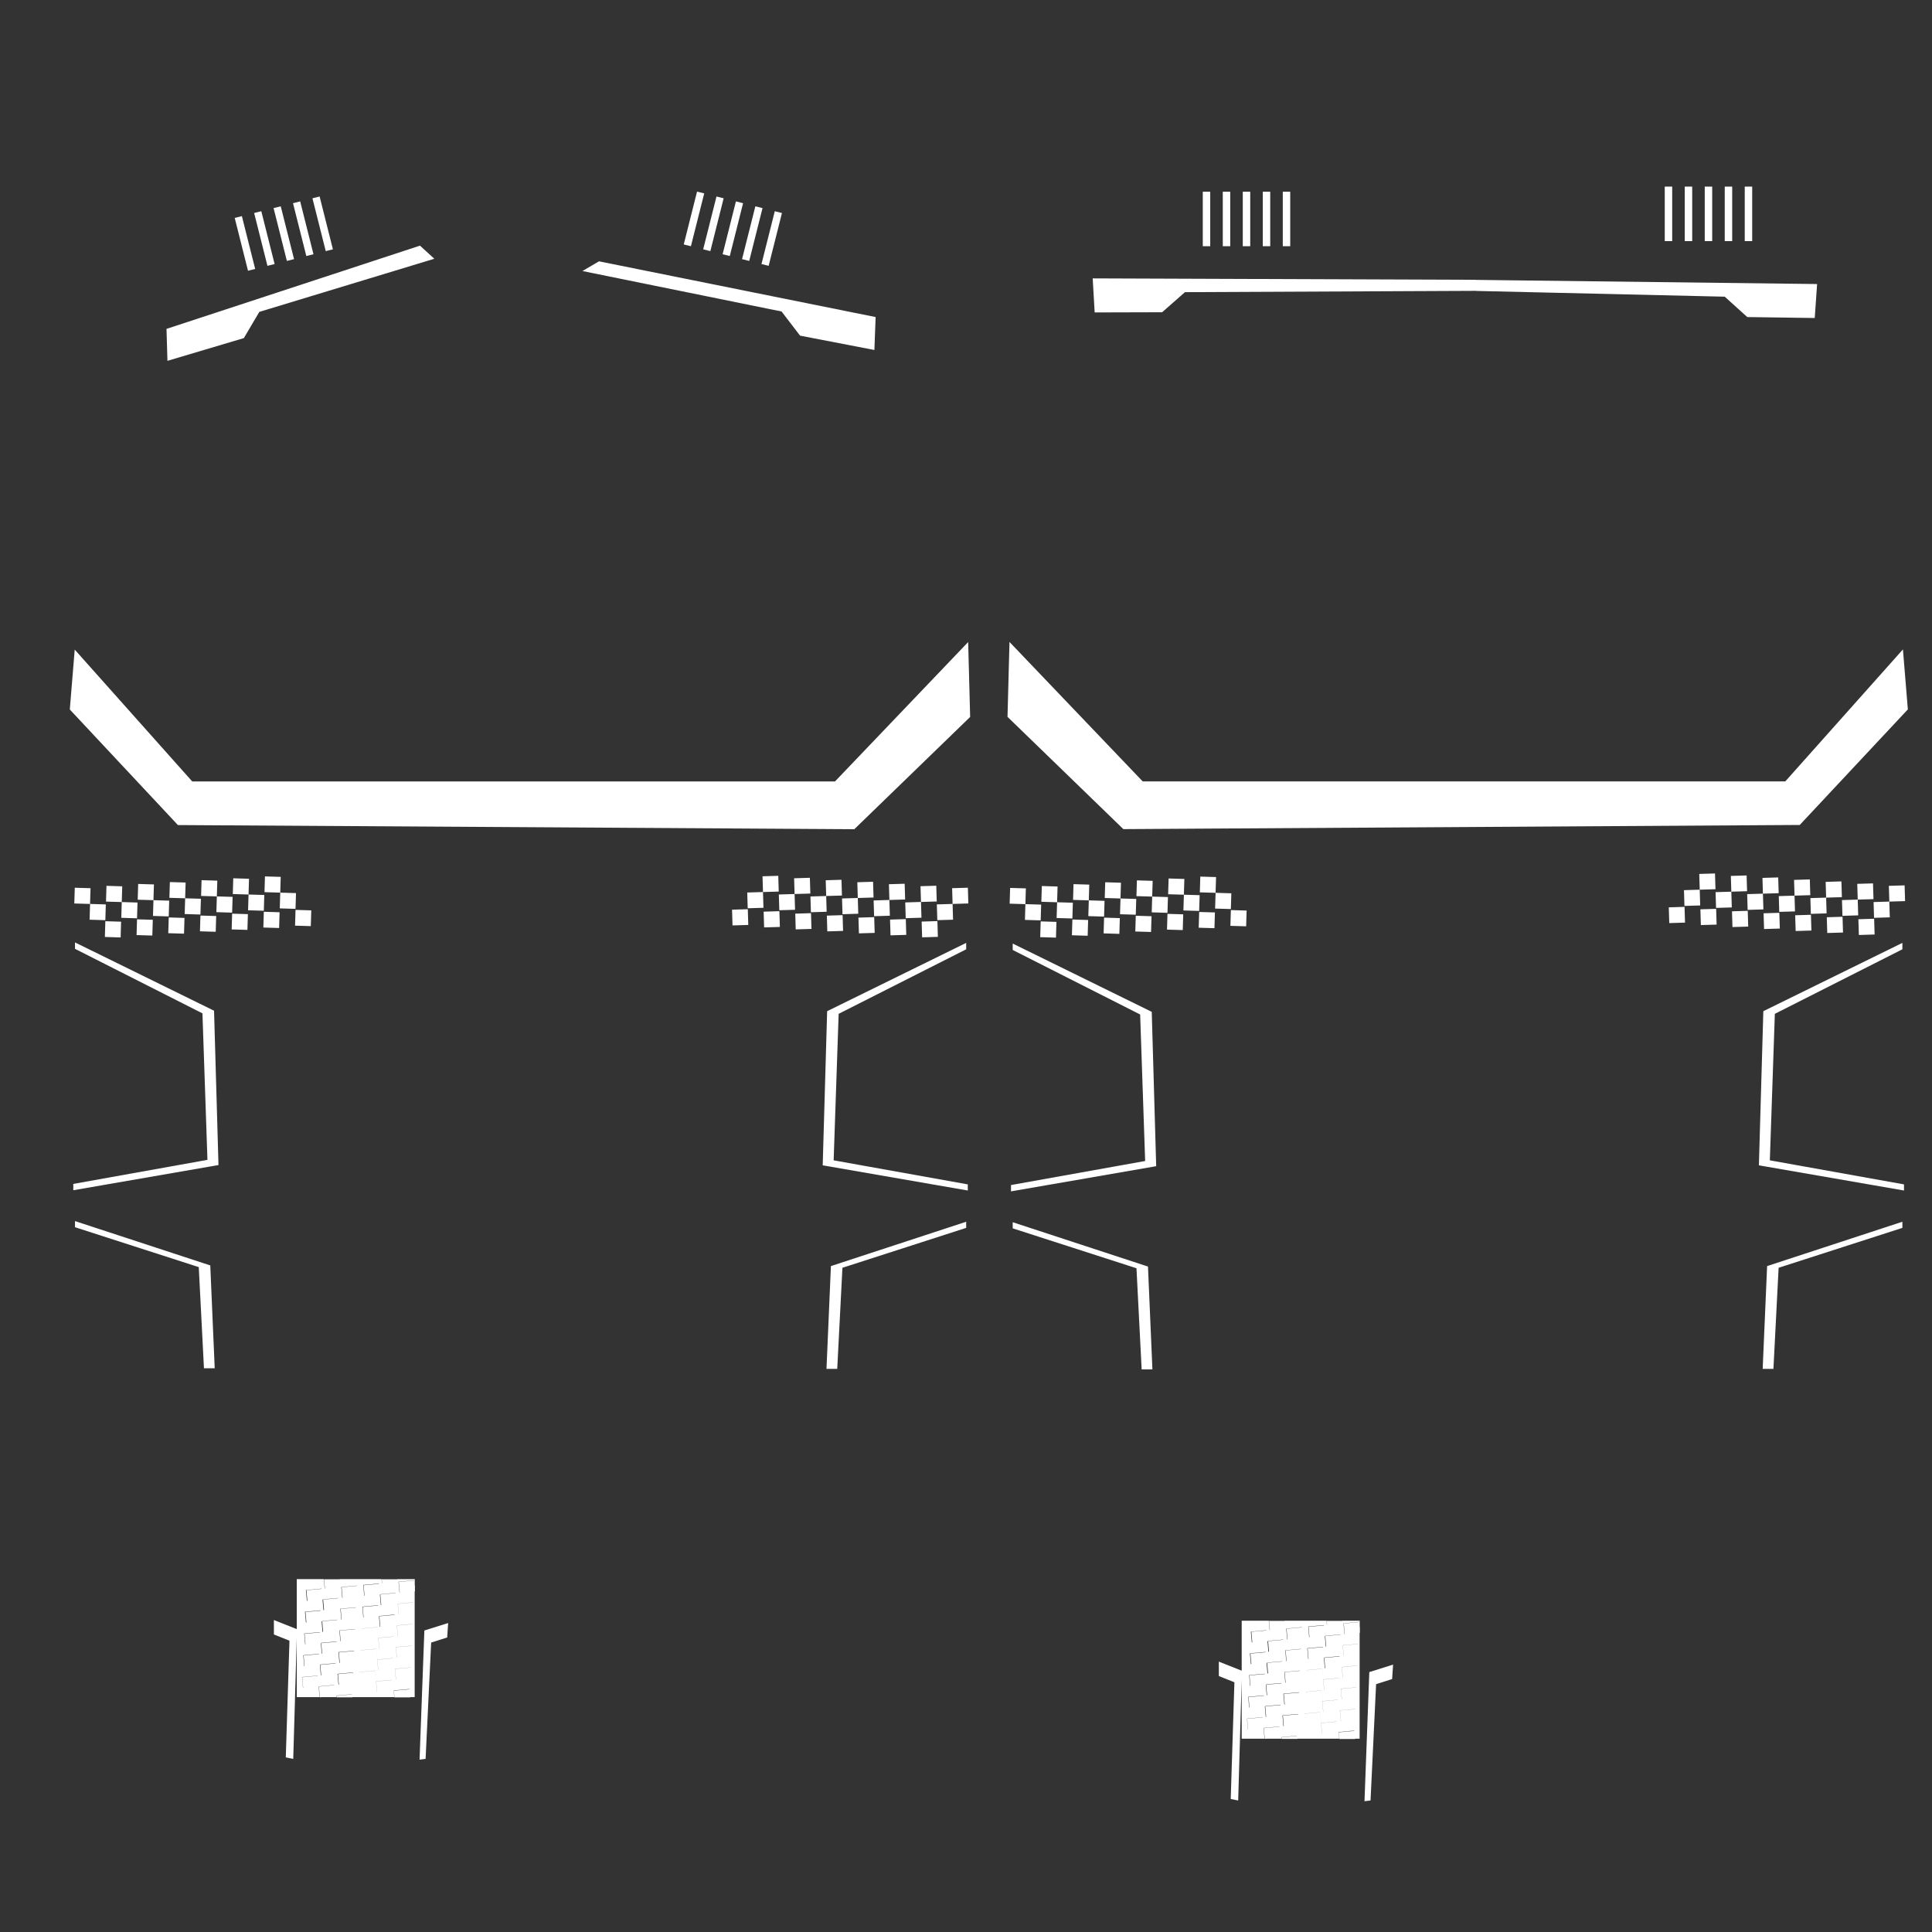 <?xml version="1.0" encoding="UTF-8"?><svg id="a" xmlns="http://www.w3.org/2000/svg" width="2048" height="2048" viewBox="0 0 2048 2048"><rect x="0" y="0" width="2048" height="2048" fill="#333333" stroke="none"/><defs><style>.b{fill:#fff;stroke-width:0px;}</style></defs><path class="b" d="m732.4,261l-7.6-1.9,14.1-56,7.6,1.9-14.1,56Zm34.7-50.8l-7.6-1.9-14.1,56,7.6,1.9,14.1-56Zm20.6,5.2l-7.6-1.9-14.1,56,7.6,1.9,14.1-56Zm20.6,5.2l-7.6-1.9-14.1,56,7.6,1.9,14.1-56Zm20.6,5.2l-7.6-1.9-14.1,56,7.6,1.9,14.1-56Zm-483.6,40.4l7.6-1.9-14.1-56-7.6,1.9,14.1,56Zm-20.6,5.2l7.6-1.9-14.1-56-7.6,1.9,14.1,56Zm-20.6,5.2l7.6-1.9-14.1-56-7.6,1.9,14.1,56Zm-20.6,5.2l7.6-1.9-14.1-56-7.6,1.9,14.1,56Zm-20.6,5.2l7.6-1.9-14.1-56-7.6,1.9,14.1,56Zm1509.7-89.2h-7.9s0,57.8,0,57.8h7.9s0-57.8,0-57.8Zm21.2,0h-7.9s0,57.8,0,57.8h7.9s0-57.8,0-57.8Zm21.2,0h-7.9s0,57.8,0,57.8h7.9s0-57.8,0-57.8Zm21.2,0h-7.9s0,57.8,0,57.8h7.9s0-57.8,0-57.8Zm21.2,0h-7.9s0,57.8,0,57.8h7.9s0-57.8,0-57.8Zm-497.6,63.2h7.9s0-57.8,0-57.8h-7.9s0,57.8,0,57.8Zm-21.2,0h7.9s0-57.8,0-57.8h-7.9s0,57.8,0,57.8Zm-21.2,0h7.9s0-57.8,0-57.8h-7.9s0,57.8,0,57.8Zm-21.2,0h7.9s0-57.8,0-57.8h-7.9s0,57.8,0,57.8Zm-21.2,0h7.9s0-57.8,0-57.8h-7.9s0,57.8,0,57.8Zm-640,16l-17.6,10.3,211.1,42.9,19.6,25.6,78.8,15.2,1.3-34.9-293.3-59.1Zm-458.5,71.6l1,33.9,81-24.1,16.4-27.8,185.5-56.3-15.2-13.9-268.6,88.2Zm1388.3-51.9v11.7l263.5,6.1,23.9,21.6,71.5,1,2.5-36-361.4-4.4Zm-406.5-1.5l2.1,36,71.5-.2,24.2-21.3,308.7-1.4v-11.7l-406.5-1.5Zm858.8,393.3l-124.6,139.8h-681.2l-141.2-147.8-2.1,79.4,122.8,119,717-4.4,114.6-122.5-5.2-63.5Zm-990.8-7.9l-141.2,147.8H203.8l-124.6-139.8-5.2,63.5,114.6,122.5,717,4.4,122.8-119-2.1-79.4Zm-233.1,299.9l-16.7.5-.5-16.7,16.7-.5.5,16.7Zm15.6-34.9l-16.7.5.5,16.7,16.7-.5-.5-16.7Zm16.2-17.2l-16.7.5.5,16.7,16.7-.5-.5-16.7Zm1.7,54.2l-16.7.5-.5-16.7,16.7-.5.5,16.7Zm15.6-34.9l-16.7.5.5,16.7,16.7-.5-.5-16.7Zm16.2-17.2l-16.7.5.5,16.7,16.7-.5-.5-16.7Zm1.7,54.2l-16.7.5-.5-16.7,16.7-.5.5,16.7Zm15.6-34.9l-16.7.5.5,16.7,16.7-.5-.5-16.7Zm16.2-17.2l-16.7.5.5,16.7,16.7-.5-.5-16.7Zm1.7,54.2l-16.7.5-.5-16.7,16.7-.5.5,16.7Zm15.6-34.9l-16.7.5.5,16.7,16.7-.5-.5-16.7Zm16.2-17.2l-16.7.5.5,16.7,16.7-.5-.5-16.7Zm1.7,54.2l-16.7.5-.5-16.7,16.7-.5.5,16.7Zm15.6-34.9l-16.7.5.5,16.7,16.7-.5-.5-16.7Zm16.2-17.2l-16.7.5.5,16.7,16.7-.5-.5-16.7Zm1.7,54.2l-16.7.5-.5-16.7,16.7-.5.5,16.7Zm15.6-34.9l-16.7.5.5,16.7,16.7-.5-.5-16.7Zm16.2-17.2l-16.7.5.5,16.7,16.7-.5-.5-16.7Zm1.7,54.2l-16.7.5-.5-16.7,16.7-.5.5,16.7Zm15.6-34.9l-16.7.5.5,16.7,16.7-.5-.5-16.7Zm16.2-17.2l-16.7.5.5,16.7,16.7-.5-.5-16.7Zm760.2,37l-16.7.5-.5-16.7,16.7-.5.5,16.7Zm15.6-34.9l-16.7.5.5,16.7,16.7-.5-.5-16.7Zm16.2-17.2l-16.7.5.5,16.7,16.7-.5-.5-16.7Zm1.7,54.2l-16.7.5-.5-16.7,16.7-.5.5,16.7Zm15.6-34.9l-16.7.5.5,16.7,16.7-.5-.5-16.7Zm16.2-17.2l-16.7.5.5,16.7,16.7-.5-.5-16.7Zm1.7,54.2l-16.7.5-.5-16.7,16.7-.5.5,16.7Zm15.6-34.9l-16.7.5.5,16.7,16.7-.5-.5-16.7Zm16.2-17.2l-16.7.5.5,16.7,16.7-.5-.5-16.7Zm1.7,54.2l-16.7.5-.5-16.7,16.7-.5.5,16.7Zm15.6-34.9l-16.7.5.5,16.7,16.7-.5-.5-16.7Zm16.2-17.2l-16.7.5.5,16.7,16.7-.5-.5-16.7Zm1.7,54.2l-16.7.5-.5-16.7,16.7-.5.5,16.7Zm15.6-34.9l-16.7.5.5,16.7,16.7-.5-.5-16.7Zm16.2-17.2l-16.7.5.5,16.7,16.7-.5-.5-16.7Zm1.7,54.2l-16.7.5-.5-16.7,16.7-.5.5,16.7Zm15.6-34.9l-16.7.5.5,16.7,16.7-.5-.5-16.7Zm16.2-17.2l-16.7.5.5,16.7,16.7-.5-.5-16.7Zm1.7,54.2l-16.7.5-.5-16.7,16.7-.5.5,16.7Zm15.6-34.9l-16.7.5.5,16.7,16.7-.5-.5-16.7Zm16.2-17.2l-16.7.5.5,16.7,16.7-.5-.5-16.7Zm-1705.7,26l16.7.5-.5,16.7-16.7-.5.5-16.7Zm-16.7-1.6l16.7.5.5-16.7-16.7-.5-.5,16.7Zm-16.2-17.2l16.7.5.5-16.7-16.7-.5-.5,16.7Zm-.7,20.8l16.7.5-.5,16.7-16.7-.5.5-16.7Zm-16.7-1.6l16.7.5.5-16.7-16.7-.5-.5,16.7Zm-16.2-17.2l16.7.5.5-16.7-16.7-.5-.5,16.7Zm-.7,20.8l16.7.5-.5,16.7-16.7-.5.5-16.7Zm-16.7-1.6l16.7.5.5-16.7-16.7-.5-.5,16.7Zm-16.2-17.2l16.7.5.5-16.7-16.7-.5-.5,16.7Zm-.7,20.8l16.7.5-.5,16.7-16.7-.5.5-16.7Zm-16.7-1.6l16.7.5.5-16.7-16.7-.5-.5,16.7Zm-16.2-17.2l16.7.5.5-16.7-16.7-.5-.5,16.7Zm-.7,20.8l16.7.5-.5,16.7-16.7-.5.5-16.7Zm-16.7-1.6l16.7.5.5-16.7-16.7-.5-.5,16.7Zm-16.2-17.2l16.7.5.5-16.7-16.7-.5-.5,16.7Zm-.7,20.8l16.7.5-.5,16.7-16.7-.5.5-16.7Zm-16.7-1.6l16.7.5.5-16.7-16.7-.5-.5,16.7Zm-16.2-17.2l16.7.5.5-16.7-16.7-.5-.5,16.7Zm-.7,20.8l16.7.5-.5,16.7-16.7-.5.5-16.7Zm-16.7-1.6l16.7.5.5-16.7-16.7-.5-.5,16.7Zm-16.2-17.2l16.7.5.5-16.7-16.7-.5-.5,16.7Zm1226,7l16.7.5-.5,16.7-16.7-.5.5-16.7Zm-16.7-1.6l16.7.5.5-16.7-16.7-.5-.5,16.7Zm-16.2-17.2l16.7.5.5-16.7-16.7-.5-.5,16.7Zm-.7,20.8l16.7.5-.5,16.7-16.7-.5.5-16.7Zm-16.7-1.6l16.7.5.5-16.7-16.7-.5-.5,16.7Zm-16.2-17.2l16.7.5.5-16.7-16.7-.5-.5,16.7Zm-.7,20.8l16.7.5-.5,16.7-16.7-.5.5-16.7Zm-16.7-1.6l16.7.5.5-16.7-16.7-.5-.5,16.7Zm-16.2-17.2l16.7.5.5-16.7-16.7-.5-.5,16.7Zm-.7,20.8l16.7.5-.5,16.7-16.7-.5.5-16.7Zm-16.7-1.6l16.7.5.5-16.7-16.7-.5-.5,16.7Zm-16.2-17.2l16.7.5.5-16.7-16.7-.5-.5,16.7Zm-.7,20.8l16.7.5-.5,16.7-16.7-.5.5-16.7Zm-16.7-1.6l16.7.5.5-16.7-16.7-.5-.5,16.7Zm-16.2-17.2l16.7.5.5-16.7-16.7-.5-.5,16.7Zm-.7,20.8l16.7.5-.5,16.7-16.7-.5.5-16.7Zm-16.7-1.6l16.7.5.5-16.7-16.7-.5-.5,16.7Zm-16.2-17.2l16.7.5.5-16.7-16.7-.5-.5,16.7Zm-.7,20.8l16.7.5-.5,16.7-16.7-.5.5-16.7Zm-16.7-1.6l16.7.5.5-16.7-16.7-.5-.5,16.7Zm-16.2-17.2l16.7.5.5-16.7-16.7-.5-.5,16.7Zm-646.8,730.2l-1-11.4,16.6-1.5.6,6.1v-7.4h-18.5l.3,2.9-16.6,1.5-.4-4.4h-44.5l.8,8.4-16.6,1.5-.9-9.9h-28.7v125.1h24.2l-1-11.4-16.6,1.5-1-11.4,16.6-1.5,1,11.4,16.6-1.5,1,11.4-16.6,1.5h17.8v-1.6c-.1,0,16.5-1.5,16.5-1.5l.3,3.1h44.6l-.7-7.1,16.6-1.5.8,8.6h4.9v-112.4l-16.1,1.5Zm-21.8-9.5l1,11.4,16.6-1.5,1,11.4-16.6,1.5-1-11.4-16.6,1.5-1-11.4,16.6-1.5Zm-1,23l1,11.4,16.6-1.5,1,11.4-16.6,1.5-1-11.4-16.6,1.5-1-11.4,16.6-1.5Zm-59.8-17.6l1,11.4,16.6-1.5,1,11.4-16.6,1.5-1-11.4-16.6,1.5-1-11.4,16.6-1.5Zm-1,23l1,11.4,16.6-1.5,1,11.4-16.6,1.5-1-11.4-16.6,1.5-1-11.4,16.6-1.5Zm.2,68.9l-1-11.4-16.6,1.5-1-11.4,16.6-1.5,1,11.4,16.6-1.5,1,11.4-16.6,1.5Zm1-23l-1-11.4-16.6,1.5-1-11.4,16.6-1.5,1,11.4,16.6-1.5,1,11.4-16.6,1.5Zm17.7,32.8l-1-11.4,16.6-1.5,1,11.4-16.6,1.5Zm1-23l-1-11.4,16.6-1.5,1,11.4-16.6,1.5Zm1-23l-1-11.4,16.6-1.5,1,11.4-16.6,1.5Zm1-23l-1-11.4,16.6-1.5,1,11.4-16.6,1.5Zm1-23l-1-11.4,16.6-1.5,1,11.4-16.6,1.5Zm36.9,100l-1-11.4-16.6,1.5-1-11.4,16.6-1.5,1,11.4,16.6-1.5,1,11.4-16.6,1.5Zm1.3-23.1l-1-11.4-16.6,1.5-1-11.4,16.6-1.5,1,11.4,16.6-1.5,1,11.4-16.6,1.5Zm1-23l-1-11.4-16.6,1.5-1-11.4,16.6-1.5,1,11.4,16.6-1.5,1,11.4-16.6,1.5Zm17.7,32.8l-1-11.4,16.6-1.5,1,11.4-16.6,1.5Zm1-23l-1-11.4,16.6-1.5,1,11.4-16.6,1.5Zm1-23l-1-11.4,16.6-1.5,1,11.4-16.6,1.5Zm1-23l-1-11.4,16.6-1.5,1,11.4-16.6,1.5Zm-23.9,71l1,11.4,16.6-1.5-1-11.4-16.6,1.5Zm-17.7-9.9l1,11.4,16.6-1.5-1-11.4-16.6,1.5Zm36.4,19.7l.7,7.1h16.8l-.8-8.6-16.6,1.5Zm-17.4-32.9l1,11.4,16.6-1.5-1-11.4-16.6,1.5Zm-17.7-9.9l1,11.4,16.6-1.5-1-11.4-16.6,1.5Zm36.4,19.7l1,11.4,16.6-1.5-1-11.4-16.6,1.5Zm-35.4-42.7l1,11.4,16.6-1.5-1-11.4-16.6,1.5Zm17.7,9.9l1,11.4,16.6-1.5-1-11.4-16.6,1.5Zm18.7,9.8l1,11.4,16.6-1.5-1-11.4-16.6,1.5Zm1-23l1,11.4,16.6-1.5-1-11.4-16.6,1.5Zm-18.7-9.8l-1-11.4-16.6,1.5,1,11.4,16.6-1.5Zm17.7,9.9l-1-11.4-16.6,1.5,1,11.4,16.6-1.5Zm-16.7-32.9l-1-11.4-16.6,1.5,1,11.4,16.6-1.5Zm18.7,9.8l1,11.4,16.6-1.5-1-11.4-16.6,1.5Zm-1,0l-1-11.4-16.6,1.5,1,11.4,16.6-1.5Zm2-23.1l1,11.4,16.1-1.5v-5.4l-.6-6.1-16.6,1.5Zm-1,0l-.3-2.9h-16.8l.4,4.4,16.6-1.5Zm-67.1,109.3l-16.6,1.5,1,11.4,16.6-1.5-1-11.4Zm-34.3-8.4l1,11.4,16.6-1.5-1-11.4-16.6,1.5Zm36.4,19.7v1.6h16.9l-.3-3.1-16.6,1.5Zm-34.9-42.7l1,11.4,16.6-1.5-1-11.4-16.6,1.5Zm17.7,9.9l1,11.4,16.6-1.5-1-11.4-16.6,1.5Zm18.7,9.8l1,11.4,16.6-1.5-1-11.4-16.6,1.5Zm1-23l1,11.4,16.6-1.5-1-11.4-16.6,1.5Zm-18.7-9.8l1,11.4,16.6-1.5-1-11.4-16.6,1.5Zm-17.7-9.9l1,11.4,16.6-1.5-1-11.4-16.6,1.5Zm18.6-13.2l-1-11.4-16.6,1.5,1,11.4,16.6-1.5Zm18.7,9.8l1,11.4,16.6-1.5-1-11.4-16.6,1.5Zm-1,0l-1-11.4-16.6,1.5,1,11.4,16.6-1.5Zm-16.7-32.9l-1-11.4-16.6,1.5,1,11.4,16.6-1.5Zm17.7,9.9l-1-11.4-16.6,1.5,1,11.4,16.6-1.5Zm1,0l1,11.4,16.6-1.5-1-11.4-16.6,1.5Zm0-23l-.8-8.4h-16.8l.9,9.9,16.6-1.5Zm1,0l1,11.4,16.6-1.5-1-11.4-16.6,1.5Zm87.7,45.8l-5.1,137,6.4-.8,5.9-123.3,17-5.4,1-15.3-25.2,7.9Zm-159.5-11.1v15.4c0,0,16.5,6.6,16.5,6.6l-3.9,123.7,7.9,1.6,4-137.5-24.5-9.7Zm1134.8,15l-1-11.4,16.6-1.5.6,6.1v-7.4h-18.5l.3,2.9-16.6,1.5-.4-4.4h-44.5l.8,8.4-16.6,1.5-.9-9.9h-28.7v125.1h24.2l-1-11.4-16.6,1.5-1-11.4,16.6-1.5,1,11.4,16.6-1.5,1,11.4-16.6,1.5h17.8v-1.6c-.1,0,16.5-1.5,16.5-1.5l.3,3.1h44.6l-.7-7.1,16.6-1.5.8,8.6h4.9v-112.4l-16.1,1.5Zm-21.8-9.5l1,11.4,16.6-1.5,1,11.4-16.6,1.5-1-11.4-16.6,1.5-1-11.4,16.6-1.5Zm-1,23l1,11.4,16.6-1.5,1,11.4-16.6,1.5-1-11.4-16.6,1.5-1-11.4,16.6-1.5Zm-59.8-17.6l1,11.4,16.6-1.5,1,11.4-16.6,1.5-1-11.4-16.6,1.5-1-11.4,16.6-1.5Zm-1,23l1,11.4,16.6-1.5,1,11.4-16.6,1.5-1-11.4-16.6,1.5-1-11.4,16.6-1.5Zm.2,68.9l-1-11.4-16.6,1.5-1-11.4,16.6-1.5,1,11.4,16.6-1.5,1,11.4-16.6,1.5Zm1-23l-1-11.4-16.6,1.5-1-11.4,16.6-1.5,1,11.4,16.6-1.5,1,11.4-16.6,1.5Zm17.7,32.8l-1-11.4,16.6-1.5,1,11.4-16.6,1.5Zm1-23l-1-11.4,16.6-1.5,1,11.4-16.6,1.5Zm1-23l-1-11.4,16.6-1.5,1,11.4-16.6,1.5Zm1-23l-1-11.4,16.6-1.5,1,11.4-16.6,1.5Zm1-23l-1-11.4,16.6-1.5,1,11.4-16.6,1.5Zm36.9,100l-1-11.4-16.6,1.5-1-11.4,16.6-1.5,1,11.4,16.6-1.5,1,11.4-16.6,1.5Zm1.3-23.1l-1-11.4-16.6,1.5-1-11.4,16.6-1.5,1,11.4,16.6-1.5,1,11.4-16.6,1.5Zm1-23l-1-11.4-16.6,1.5-1-11.4,16.6-1.5,1,11.4,16.6-1.5,1,11.4-16.6,1.5Zm17.7,32.8l-1-11.4,16.6-1.5,1,11.4-16.6,1.5Zm1-23l-1-11.4,16.6-1.5,1,11.4-16.6,1.5Zm1-23l-1-11.4,16.6-1.5,1,11.4-16.6,1.5Zm1-23l-1-11.4,16.6-1.5,1,11.4-16.6,1.5Zm-23.9,71l1,11.4,16.6-1.5-1-11.4-16.6,1.5Zm-17.7-9.9l1,11.4,16.6-1.5-1-11.4-16.6,1.5Zm36.4,19.7l.7,7.1h16.8l-.8-8.6-16.6,1.5Zm-17.4-32.9l1,11.4,16.6-1.5-1-11.4-16.6,1.5Zm-17.7-9.9l1,11.4,16.6-1.5-1-11.4-16.6,1.5Zm36.4,19.7l1,11.4,16.6-1.5-1-11.4-16.6,1.5Zm-35.4-42.7l1,11.4,16.6-1.5-1-11.4-16.6,1.5Zm17.7,9.9l1,11.4,16.6-1.5-1-11.4-16.6,1.5Zm18.7,9.8l1,11.4,16.6-1.5-1-11.4-16.6,1.5Zm1-23l1,11.4,16.6-1.5-1-11.4-16.6,1.5Zm-18.7-9.8l-1-11.4-16.6,1.5,1,11.4,16.6-1.5Zm17.7,9.9l-1-11.4-16.6,1.5,1,11.4,16.6-1.5Zm-16.7-32.9l-1-11.4-16.6,1.5,1,11.4,16.6-1.5Zm18.7,9.8l1,11.4,16.6-1.5-1-11.4-16.6,1.5Zm-1,0l-1-11.4-16.6,1.5,1,11.4,16.6-1.5Zm2-23.1l1,11.4,16.1-1.5v-5.4l-.6-6.1-16.6,1.5Zm-1,0l-.3-2.9h-16.8l.4,4.4,16.6-1.5Zm-67.1,109.3l-16.6,1.5,1,11.4,16.6-1.5-1-11.4Zm-34.3-8.4l1,11.4,16.6-1.5-1-11.4-16.6,1.5Zm36.4,19.7v1.6h16.9l-.3-3.1-16.6,1.5Zm-34.9-42.7l1,11.4,16.6-1.5-1-11.4-16.6,1.5Zm17.7,9.9l1,11.4,16.6-1.5-1-11.4-16.6,1.5Zm18.7,9.8l1,11.4,16.6-1.5-1-11.4-16.6,1.5Zm1-23l1,11.4,16.6-1.5-1-11.4-16.6,1.5Zm-18.7-9.8l1,11.4,16.6-1.5-1-11.4-16.6,1.5Zm-17.7-9.9l1,11.4,16.6-1.5-1-11.4-16.6,1.5Zm18.6-13.2l-1-11.4-16.6,1.5,1,11.4,16.6-1.5Zm18.7,9.8l1,11.4,16.6-1.5-1-11.4-16.6,1.5Zm-1,0l-1-11.4-16.6,1.5,1,11.4,16.6-1.5Zm-16.7-32.9l-1-11.4-16.6,1.5,1,11.4,16.6-1.5Zm17.7,9.9l-1-11.4-16.6,1.5,1,11.4,16.6-1.5Zm1,0l1,11.4,16.6-1.5-1-11.4-16.6,1.5Zm0-23l-.8-8.4h-16.8l.9,9.9,16.6-1.5Zm1,0l1,11.4,16.6-1.5-1-11.4-16.6,1.5Zm87.7,45.8l-5.1,137,6.4-.8,5.9-123.3,17-5.4,1-15.3-25.2,7.9Zm-159.5-11.1v15.4c0,0,16.5,6.6,16.5,6.6l-3.9,123.7,7.9,1.6,4-137.5-24.5-9.7ZM231.6,1234.8l-4.7-163.4-147.4-72.4v6.8s135.1,68.4,135.1,68.4l5.3,155.3-142.2,25.5v6.7l153.9-26.7Zm-4,215.6l-4.7-109-143.4-47v6.5l131.2,42.3,5.5,107.2m1009.4-214.4l-4.7-163.4-147.4-72.4v6.8s135.1,68.4,135.1,68.4l5.3,155.3-142.2,25.5v6.7l153.9-26.7Zm-4,215.6l-4.7-109-143.4-47v6.5l131.2,42.3,5.5,107.2m-184.3-189.4v-6.7s-142.2-25.5-142.2-25.5l5.3-155.3,135.2-68.4v-6.8s-147.4,72.4-147.4,72.4l-4.7,163.4,153.9,26.7Zm-138.4,188.9l5.5-107.2,131.2-42.3v-6.5s-143.4,47-143.4,47l-4.7,109m1142.2-188.9v-6.7s-142.2-25.5-142.2-25.5l5.3-155.3,135.2-68.4v-6.8s-147.4,72.4-147.4,72.4l-4.7,163.4,153.9,26.7Zm-138.4,188.9l5.5-107.2,131.2-42.3v-6.5s-143.4,47-143.4,47l-4.7,109"/></svg>